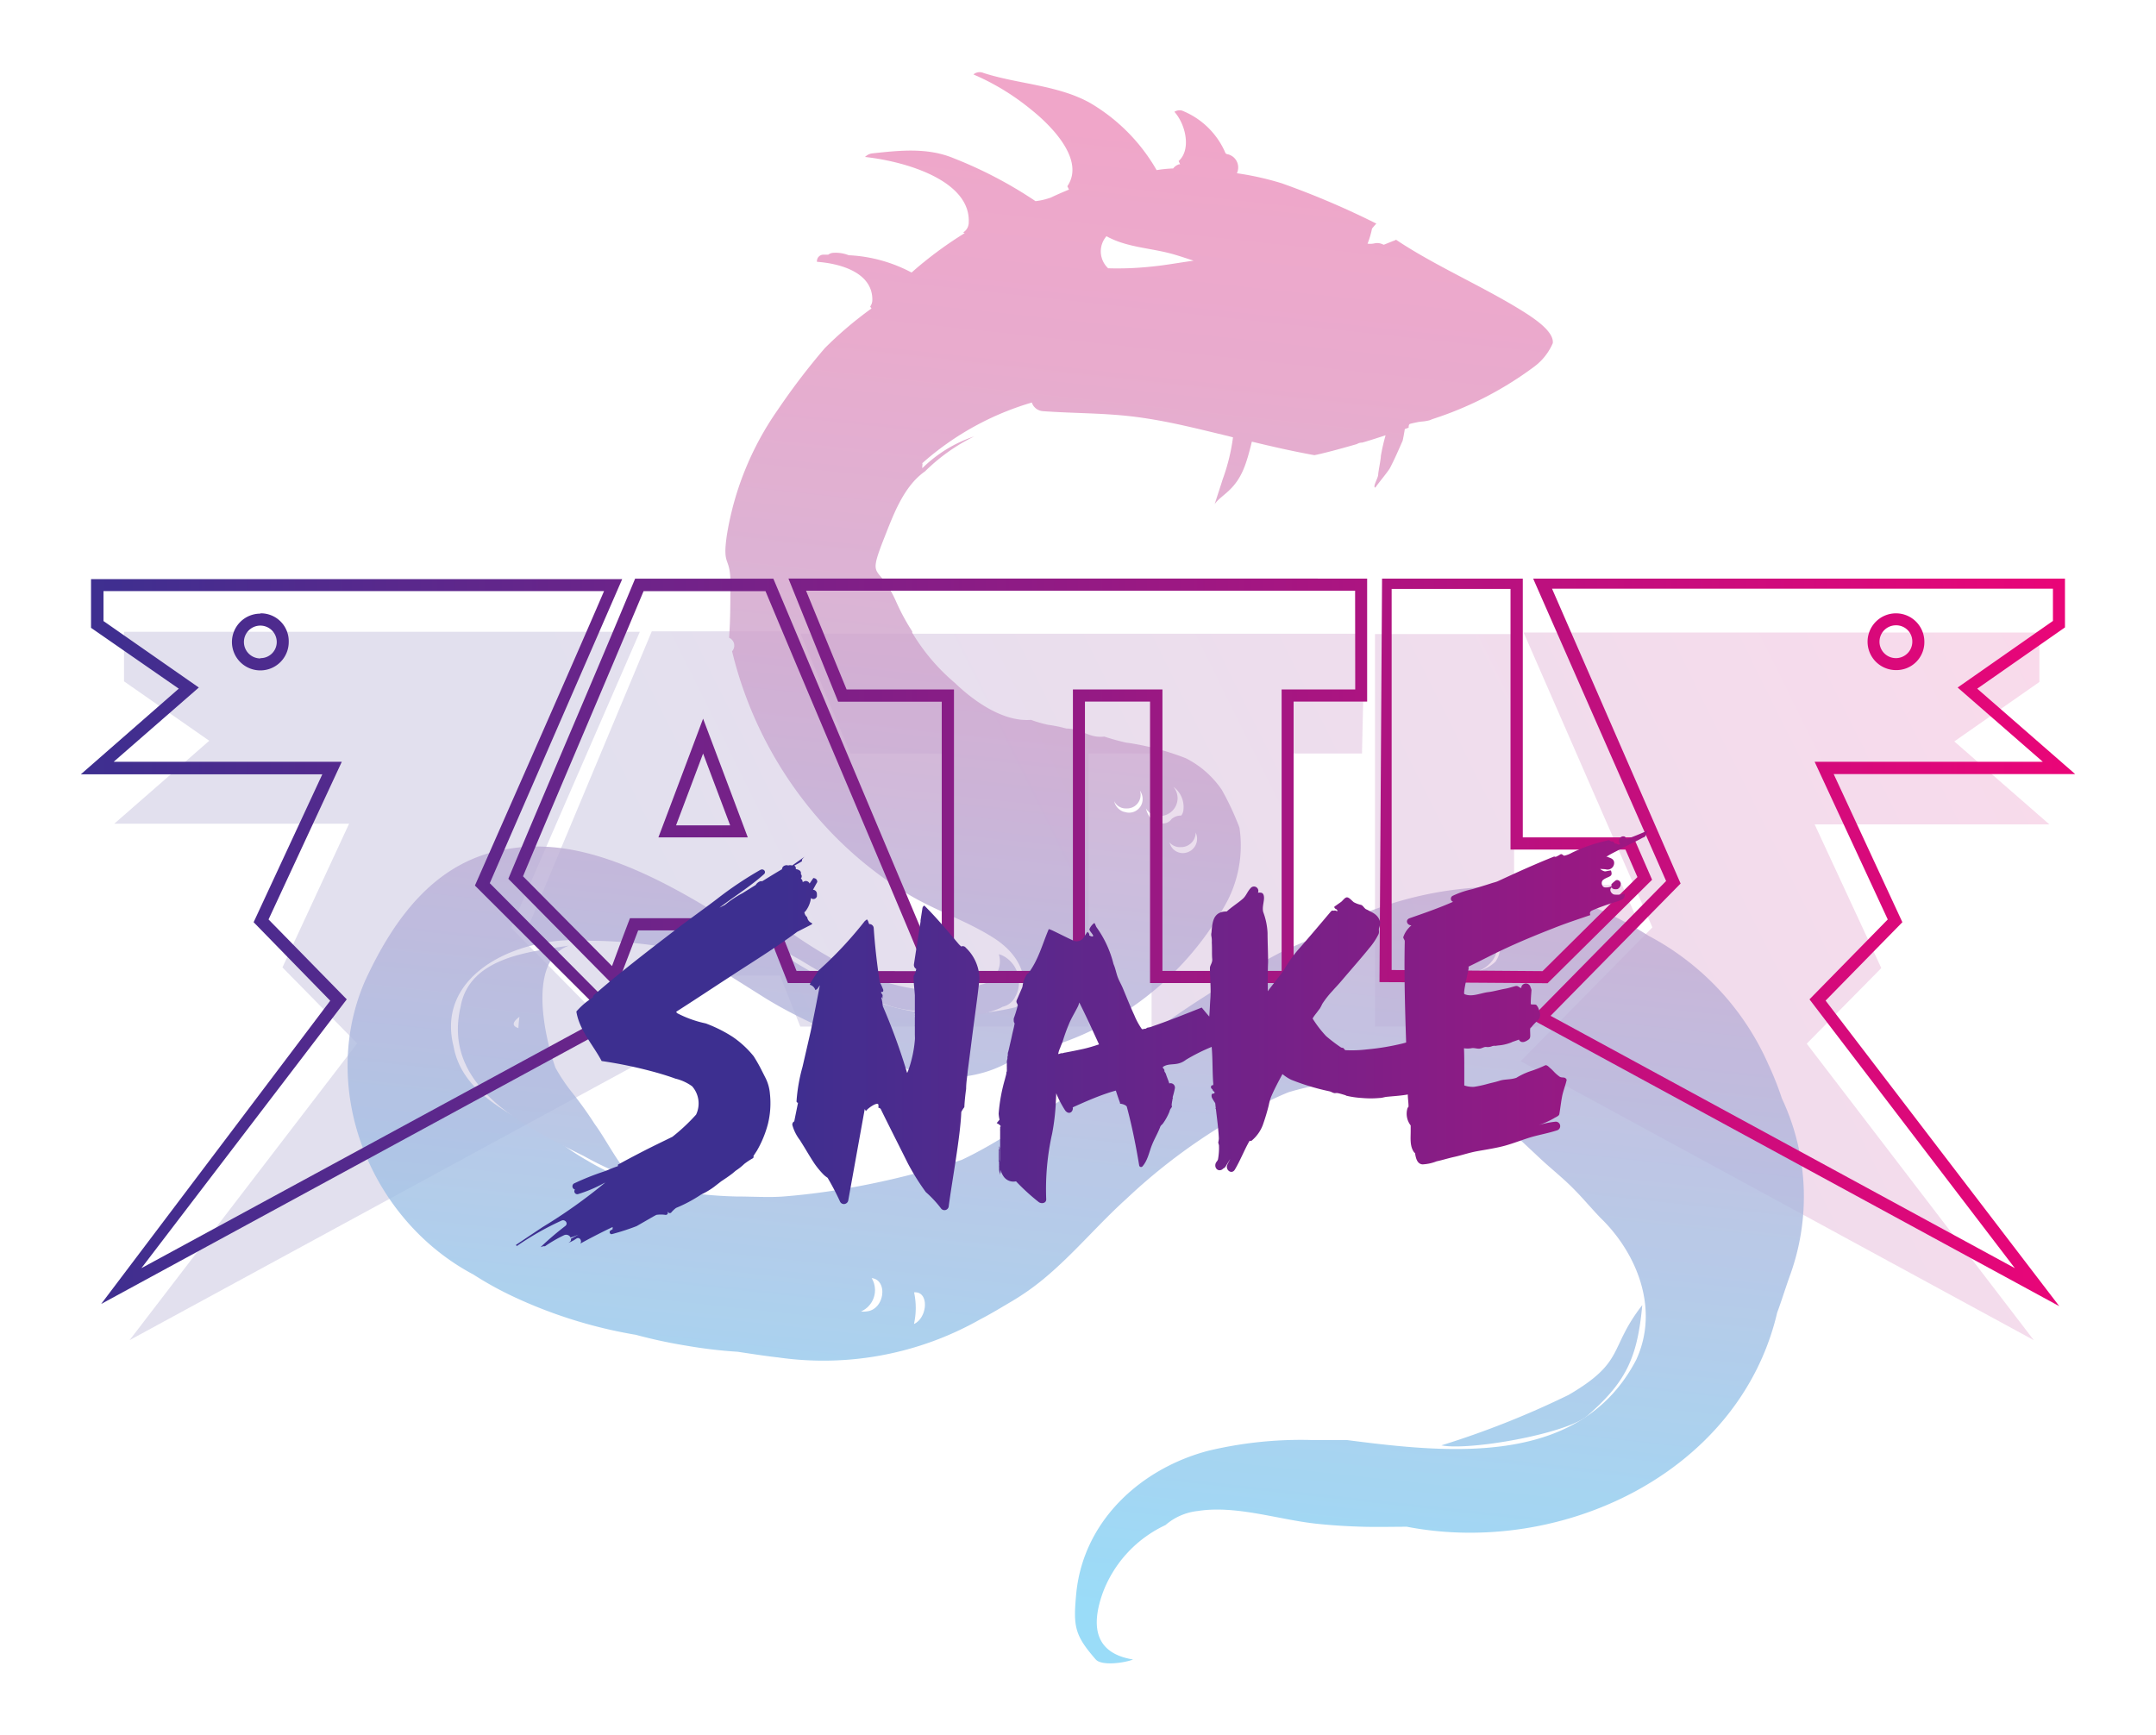 <svg id="Layer_1" data-name="Layer 1" xmlns="http://www.w3.org/2000/svg" xmlns:xlink="http://www.w3.org/1999/xlink" viewBox="0 0 360 289.66"><defs><style>.cls-1{opacity:0.15;}.cls-2{fill:url(#linear-gradient);}.cls-3{fill:url(#linear-gradient-2);}.cls-4{fill:url(#linear-gradient-3);}.cls-5{fill:url(#linear-gradient-4);}.cls-6{fill:url(#linear-gradient-5);}.cls-7{opacity:0.8;}.cls-8{fill:url(#linear-gradient-6);}.cls-9{fill:url(#linear-gradient-7);}.cls-10{fill:url(#linear-gradient-8);}.cls-11{fill:url(#linear-gradient-9);}.cls-12{fill:url(#linear-gradient-10);}.cls-13{fill:url(#linear-gradient-11);}</style><linearGradient id="linear-gradient" x1="118.65" y1="123.35" x2="345.35" y2="235.87" gradientTransform="matrix(1, 0, 0, -1, 0, 289.79)" gradientUnits="userSpaceOnUse"><stop offset="0" stop-color="#3d2f90"/><stop offset="1" stop-color="#ea0578"/></linearGradient><linearGradient id="linear-gradient-2" x1="153.21" y1="53.73" x2="379.91" y2="166.24" xlink:href="#linear-gradient"/><linearGradient id="linear-gradient-3" x1="110.51" y1="139.78" x2="337.2" y2="252.29" xlink:href="#linear-gradient"/><linearGradient id="linear-gradient-4" x1="132.21" y1="96.05" x2="358.91" y2="208.56" xlink:href="#linear-gradient"/><linearGradient id="linear-gradient-5" x1="98.68" y1="163.59" x2="325.38" y2="276.1" xlink:href="#linear-gradient"/><linearGradient id="linear-gradient-6" x1="197.71" y1="267.19" x2="171.08" y2="22.73" gradientTransform="matrix(1, 0, 0, -1, 0, 289.79)" gradientUnits="userSpaceOnUse"><stop offset="0" stop-color="#ec90bc"/><stop offset="0.16" stop-color="#e396c1"/><stop offset="0.43" stop-color="#c9a6cf"/><stop offset="0.77" stop-color="#a0c0e5"/><stop offset="1" stop-color="#81d3f6"/></linearGradient><linearGradient id="linear-gradient-7" x1="163.24" y1="279.78" x2="133.53" y2="6.99" gradientTransform="matrix(1, -0.03, -0.03, -1, 3.37, 290.45)" xlink:href="#linear-gradient-6"/><linearGradient id="linear-gradient-8" x1="113.95" y1="316.16" x2="80.21" y2="6.42" xlink:href="#linear-gradient-6"/><linearGradient id="linear-gradient-9" x1="280.5" y1="271.65" x2="251.61" y2="6.45" xlink:href="#linear-gradient-6"/><linearGradient id="linear-gradient-10" x1="13.5" y1="157.37" x2="346.5" y2="157.37" gradientTransform="matrix(1, 0, 0, 1, 0, 0)" xlink:href="#linear-gradient"/><linearGradient id="linear-gradient-11" x1="86.06" y1="173.63" x2="274.73" y2="173.63" gradientUnits="userSpaceOnUse"><stop offset="0.23" stop-color="#3d2f90"/><stop offset="1" stop-color="#9f1782"/></linearGradient></defs><title>Full Logo</title><g class="cls-1"><path class="cls-2" d="M215.52,171.43H192.29v-45.6H181.75v45.6H158.51v-45.6H142l-8.32-20h94.19l-.45,20H215.52Z"/><path class="cls-3" d="M339.59,223.79l-85.68-46.58,22-22.35-21.5-49.23h86.12v8.25l-14.21,9.93,15.87,13.85H303l11.13,24-12.45,12.62Z"/><path class="cls-4" d="M105.79,172.22,88.3,154.52l20.53-49.09h22.39l27.61,66h-25.2l-3.38-8.52H109.47Z"/><path class="cls-5" d="M256.79,171.43h-27.2V105.88h23.23v41.89h18l3,6.8Z"/><path class="cls-6" d="M21.64,223.79l38-49.55L47.16,161.55l11.13-24H19.08l15.86-13.85-14.23-9.92v-8.28h86.13L85.33,154.92l22,22.29Z"/></g><g class="cls-7"><path class="cls-8" d="M255.87,148.32a60.52,60.52,0,0,0-36,8.12c-2,.77-4.05,1.65-6,2.58a172.16,172.16,0,0,0-27.16,17.69,192.79,192.79,0,0,1-21.43,14.51c-1.87,1.06-3.16,1.74-4.7,2.47a140.5,140.5,0,0,1-22.18,5.25c-2.58.38-5.16.67-7.56.86s-5.27,0-8,0a69.48,69.48,0,0,1-7.85-.64,37.62,37.62,0,0,1-16.86-5.32,41.66,41.66,0,0,1-4.3-2.8c-7.17-4.53-16.54-7.74-18.1-16.32C72.6,162.23,87.42,156,98.55,157.1c2.27,0,4.71.13,7.11.36s4.75.56,7,1c1.16.32,2.27.68,3.69,1.11,2,1.13,3.85,2.26,5.75,3.53l5.72,3.6c8,4.93,15.84,7.26,23.67,11.81a20.9,20.9,0,0,0,6.43,1.38,20.3,20.3,0,0,0,12.6-3.85,50.61,50.61,0,0,0,33.95-24.73,20.18,20.18,0,0,0,2.49-13.1,46,46,0,0,0-2.95-6.32,16,16,0,0,0-6-5.27A44.25,44.25,0,0,0,188,124c-1.19-.27-2.39-.59-3.6-1-2.6.31-3.73-1.32-6.33-1.34-4.53-1.22-6.93-.61-3.15-.41l.52-.13a20,20,0,0,1-3.28-.91c-4.66.37-9.55-3.12-12.72-6.17a33.47,33.47,0,0,1-7.12-8.38v-.22a36.06,36.06,0,0,1-2.7-5c-2.8-6.36-4.77-3.35-2.26-9.89,1.65-4.12,3.33-9.21,7.11-11.85a31.29,31.29,0,0,1,8.19-5.82A22.4,22.4,0,0,0,154,78.19v-.41a.79.79,0,0,0,0-.43,47.76,47.76,0,0,1,18.29-10.13,2.1,2.1,0,0,0,1.85,1.44c5.25.39,10.5.28,15.84,1S200,71.61,205,72.8l.88.23a32.59,32.59,0,0,1-1.72,7c-.2.67-1.27,3.91-1.33,4.14,1.19-1.7,3.71-2.27,5.25-7,.38-1.13.67-2.27.95-3.42,3.46.84,6.94,1.63,10.45,2.26l.61-.13c2.26-.52,4.32-1.11,6.47-1.72a1.64,1.64,0,0,1,.89-.25c1-.27,3-.93,3.91-1.22a31.49,31.49,0,0,0-.79,3.46c0,.56-.43,2.58-.45,3.14s-1,2.11-.46,2.13c.39-.63,2.11-2.65,2.45-3.3.77-1.47,1.42-3,2.1-4.53.14-.63.25-1.29.36-1.94l.64-.23c0-.23,0-.61.31-.66,2.27-.56,1.66-.22,3.19-.58l.52-.21a58.21,58.21,0,0,0,17-8.78,9.61,9.61,0,0,0,3.05-3.89c.23-2.13-3.71-4.53-5.81-5.82-6.41-3.89-14.28-7.35-20.37-11.45a1.46,1.46,0,0,1-.48.21l-1.56.63-.45-.18c-1-.29-1.09.14-2.26,0a14.47,14.47,0,0,0,.74-2.51,11.05,11.05,0,0,1,.73-.84A139,139,0,0,0,214,30.6a48.87,48.87,0,0,0-7.47-1.67,2.26,2.26,0,0,0-1.05-3,2.1,2.1,0,0,0-.6-.19l-.23-.12a13.2,13.2,0,0,0-7.28-7.15,1.61,1.61,0,0,0-1.27.2c2,2.27,2.76,6.43.7,8.22l.25.54a.22.22,0,0,1-.16,0,2,2,0,0,0-1,.7,21.33,21.33,0,0,0-2.76.28A30.72,30.72,0,0,0,182,17.18c-5.39-3-12-3.12-17.79-5a1.61,1.61,0,0,0-1.67.25,40,40,0,0,1,9.68,5.91c3.15,2.51,9.05,8.3,6,12.76l.27.56c-1,.41-2,.84-3,1.32a11.27,11.27,0,0,1-2.58.61,70.89,70.89,0,0,0-13.58-7.13c-4.39-1.86-9.05-1.34-13.57-.86a2.06,2.06,0,0,0-1.32.61c7.27.81,17.77,4.14,17.31,11.07a1.93,1.93,0,0,1-.92,1.53l.25.12a64.86,64.86,0,0,0-8.87,6.58,24.77,24.77,0,0,0-10.5-2.89,5.93,5.93,0,0,0-2.7-.39,1.58,1.58,0,0,0-.72.3h-.88a1.08,1.08,0,0,0-1,1.12.17.17,0,0,0,0,.07c4.09.3,9.27,1.86,9.25,6.34a1.9,1.9,0,0,1-.36,1.13l.22.32a63.65,63.65,0,0,0-7.78,6.61,113.26,113.26,0,0,0-7.9,10.36,50.5,50.5,0,0,0-8.48,20.93c-.82,5.7.77,3.1.59,8.83,0,2.6,0,5.45-.21,8.26a1.42,1.42,0,0,1,.75,1.87,1.62,1.62,0,0,1-.25.39,66.32,66.32,0,0,0,16.65,30.37,63.71,63.71,0,0,0,12.54,10.07c4.68,2.87,10,4.52,14.62,7.51,4.25,2.74,6.49,7.26,3.62,11.47a45.3,45.3,0,0,1-13.13,1.18c-8.71-.5-16.31-4.17-23.62-8.56-1.4-.92-2.85-1.81-4.32-2.64L124,155.22c-1.54-1-3.07-1.93-4.52-2.83-8.28-5.07-18.72-10.64-28.6-11a27,27,0,0,0-5.82.34c-12.4,1.78-19.44,11.94-24.12,22.1-7.81,18,.79,39.81,18.1,49a57.59,57.59,0,0,0,6.38,3.55,78.77,78.77,0,0,0,20.75,6.52,83,83,0,0,0,8.53,1.83,77.54,77.54,0,0,0,8.47,1c2.26.34,4.52.7,6.78.95a53.12,53.12,0,0,0,33.72-6.36c1.74-.9,3.42-1.92,5.25-3a41,41,0,0,0,5.48-3.87c4.91-4.09,9-9.05,13.78-13.35a96.77,96.77,0,0,1,15.66-12,48.1,48.1,0,0,1,5.54-3.1c1.9-.83,3.8-1.81,5.75-2.6a46.2,46.2,0,0,1,24.66-.56,41.49,41.49,0,0,1,7.4,2.39l4.94,4.53c1.65,1.52,3.32,3.08,5,4.66s3.58,3.08,5.3,4.78,3.16,3.44,4.73,5.09c6.06,5.81,10,15.18,6.06,23.76-9.37,18-31.23,15.63-48.36,13.42H219a66.39,66.39,0,0,0-17.31,1.81c-11.31,3-20.9,11.81-22,24-.49,5.34-.25,6.79,3.28,10.84,1,1.11,4.82.57,6.23,0-6.16-1-7.22-5.25-5-11.31a20.4,20.4,0,0,1,10.41-11.14,9.82,9.82,0,0,1,5.41-2.35c6.38-1,13.44,1.45,19.82,2.13,2.56.27,5.14.43,7.7.5s5.09,0,7.37,0c25.91,5,55.58-9.06,61.83-35.74.72-1.94,1.35-4,2.15-6.24a38.5,38.5,0,0,0-1.36-29.55,51,51,0,0,0-2.27-5.71,44.62,44.62,0,0,0-20-21.45,59.34,59.34,0,0,0-10-5.13A45.93,45.93,0,0,0,255.87,148.32ZM199.63,139a2.39,2.39,0,0,1-1.08,3.21,2.43,2.43,0,0,1-1,.25,2.27,2.27,0,0,1-2.26-1.79,2.22,2.22,0,0,0,1.83.79,2.44,2.44,0,0,0,2.53-2.35A.41.41,0,0,0,199.63,139Zm-6-2.72a3,3,0,0,0,3-2.95,3,3,0,0,0-.7-1.94,4.16,4.16,0,0,1,1.67,3.85,1.79,1.79,0,0,1-.36.95h0a2.42,2.42,0,0,0-1.61.57h0a1.74,1.74,0,0,1-1.56.74,2.59,2.59,0,0,1-2.26-1.33,4.14,4.14,0,0,1-.46-1.18h0A2.65,2.65,0,0,0,193.59,136.32ZM188.07,135a2.26,2.26,0,0,0,2.38-2.14,2.07,2.07,0,0,0-.12-.85,2.45,2.45,0,0,1,.46,1.27v.2a2.27,2.27,0,0,1-2.3,2.23,2.59,2.59,0,0,1-.62-.1,2.11,2.11,0,0,1-.82-.34,2.36,2.36,0,0,1-1-1.47A2.12,2.12,0,0,0,188.07,135Zm-3.32-95.56c3.39,1.9,7.42,1.95,11.11,3,1.13.32,2.26.71,3.44,1.09-2.45.34-4.87.79-7.16,1a52.62,52.62,0,0,1-7.1.27A3.85,3.85,0,0,1,184.75,39.45ZM144.63,219a3.1,3.1,0,0,1-.86,0,3.89,3.89,0,0,0,2-5.14c-.07-.15-.14-.29-.22-.43C148.31,213.73,147.75,218.76,144.63,219Zm8,2a12.27,12.27,0,0,0,0-5.19c2.55-.22,2.28,4.21,0,5.28Zm86.64-62.55c-.93,0-1.79,1-2.56,1.11a6.15,6.15,0,0,0,3-5.23s.68.66.66.86a3.49,3.49,0,0,1-1.11,3.35Zm8.53-6.79c1.2,2,.41,2.76-1.81,3.89,1.7-1.08,2.56-2.8,1.81-3.87Zm2,8.83a6.36,6.36,0,0,1-5.07,1.83c2.85.79,7.13-3.28,4.23-5.84,1,.86,1.93,1.7,1.47,2.26a3.88,3.88,0,0,1-.68,1.77Z"/><path class="cls-9" d="M167.23,159.49l-.45-.15a4,4,0,0,1-2.47,4.95c-12.1,3.69-23.58-2.26-33.76-9.62a40.13,40.13,0,0,1-9.44-3.71,3.05,3.05,0,0,0,.93,1.43,79.62,79.62,0,0,0,6.79,5.05,3.66,3.66,0,0,0,.72.52l.91.52c1,.63,2.06,1.22,3.1,1.78a114.76,114.76,0,0,0,11.59,6.29,19.64,19.64,0,0,0,10.5,2.27,2.92,2.92,0,0,0,2.26,1.06,20.05,20.05,0,0,0,9.05-1.52l.45-.24a3.11,3.11,0,0,0,2.13-1.7,5,5,0,0,0-2-6.78Z"/><path class="cls-10" d="M92.74,178.28c-1.83-5.19-4.69-17.88,2.26-20.37-6.36,1-16.65,1.86-18.1,10.25-3.12,13.42,10.91,20.05,20.59,24.89a56.12,56.12,0,0,0,8.15,3.74c-2.27-2.11-4.53-6.66-6.32-9.06A64.62,64.62,0,0,0,95.18,182,29.94,29.94,0,0,1,92.74,178.28Zm-6.18-6.59c-1.49-.5-.52-1.36.18-1.9a18.48,18.48,0,0,0-.18,2Z"/><path class="cls-11" d="M240.68,241.36c4.53.93,20.69-1.87,24.33-4.91,6.47-5.65,8.39-9.61,9.21-18.51-5.66,7.27-2.76,9.44-12.31,15A148.8,148.8,0,0,1,240.68,241.36Z"/></g><path class="cls-12" d="M343.85,218.12l-88.28-48,22.63-23L256,96.62H344.8v8.15L330.15,115l16.35,14.26H306.18L317.65,154l-12.82,13.09Zm-84.94-48.49,77.52,42.14-34.29-44.89,13.07-13.34L303,127.21l38.1,0-14.22-12.4,15.91-11.12V98.3H259.15l21.47,49.24Zm57.67-57.73a4.74,4.74,0,1,1,4.74-4.74A4.66,4.66,0,0,1,316.58,111.9Zm0-7.48a2.74,2.74,0,1,0,2.73,2.74A2.69,2.69,0,0,0,316.58,104.42ZM131.65,96.61l8.3,20.57h17.3v46.19L129.13,96.63H106.05c-7,16.87-14.11,33.25-21.17,50.12l18,18.23,3.68-9.61h21.53q1.74,4.4,3.47,8.79h49.6v-47h10.87v47H216v-47h12.28V96.62ZM133,162.13q-1.74-4.41-3.47-8.8H105.19q-1.53,4-3,8l-14.86-15c6.71-16,13.42-31.58,20.13-47.61h20.36c8.92,21.31,17.84,42.14,26.76,63.46Zm93.29-47H214v47H194.1v-47H179.15v47H159.29v-47H141.36l-6.77-16.49h91.68ZM109.94,139.83h14.92q-3.72-9.92-7.46-19.82Q113.68,129.93,109.94,139.83Zm2.94-2q2.27-6,4.52-12l4.52,12Zm159.89,2h-18.5V96.62h-23.5L230.34,164l28.07.19,17.45-17.28Zm-15.2,22.34-25.2-.19,0-63.64h19.85v43.53h19.19l2,4.59Zm-155.1,9.09Zm0,0h0Zm0,0h0Zm-59-68.79a4.74,4.74,0,1,0,4.74,4.74A4.65,4.65,0,0,0,43.47,102.42Zm0,7.48a2.74,2.74,0,1,1,2.74-2.74A2.69,2.69,0,0,1,43.47,109.9Zm38.31,37.53,22.11-50.77H15.2v8.13L29.85,115,13.5,129.3H53.82L42.35,154l12.79,13.11L16.89,217.75l82.8-45,4.68-2.54Zm19.36,22.19L23.61,211.77,57.9,166.88,44.84,153.54l12.23-26.33-38.09,0,14.22-12.4L17.28,103.71v-5h83.58c-5,11.68-21.56,49.17-21.56,49.17Z"/><path class="cls-13" d="M271.62,140.11c-.23-.26-.17-.48-.69-.44a.74.74,0,0,0-.43,1.21c.08.09-.2.2-.24.17l-.44-.19c-.08,0-.13.11-.17,0s-.34-.41-.52-.36-.05.08-.15,0-.2-.21-.36-.19a26.57,26.57,0,0,0-6.15,2.09,4.33,4.33,0,0,1-1.27.49c-.2,0-.37-.37-.65-.22a4.58,4.58,0,0,1-.77.41c-.19,0-.24-.08-.39,0-3.16,1.26-6.21,2.65-9.28,4.07-.31.14-.64.21-1,.32-1.08.36-2.12.66-3.22,1a15.1,15.1,0,0,0-3.32,1.12.54.54,0,0,0,.06,1c-2.37,1.05-4.82,1.89-7.25,2.74-.78.27-.46,1.19.29,1.19-.21.23-.16.11-.43.42a4.2,4.2,0,0,0-.93,1.57c0,.18.25.49.25.62s0,.13,0,.21c-.12,5.59.05,11.16.23,16.75l-.54.15a40.46,40.46,0,0,1-6,1,21.24,21.24,0,0,1-3.56.13c-.18,0-.3-.37-.48-.39a.69.69,0,0,1-.39-.13,27.86,27.86,0,0,1-2.38-1.82,18.61,18.61,0,0,1-2.26-2.94s0,0,.06-.13a8.2,8.2,0,0,1,.54-.75c.17-.21.38-.52.58-.76a6.09,6.09,0,0,0,.42-.8,15.73,15.73,0,0,1,1.71-2.18c.68-.77.86-.91,1.78-2s3.47-4,4.35-5.13a11,11,0,0,0,1.53-2.28c.22-.43,0-.75.14-1.13a2.62,2.62,0,0,0,.16-.94,2.17,2.17,0,0,0-.63-1.13,2.9,2.9,0,0,0-.81-.55c-.31-.15-.52-.31-.86-.45s-.52-.62-.87-.75a4.67,4.67,0,0,1-1.23-.45c-.34-.27-.76-.79-1.12-.81s-.71.54-1,.76l-1.09.77c-.15.11.12.4.21.41s.34.26.26.34-.31-.14-.51-.07-.34-.14-.62.2c-1.47,1.75-3.95,4.68-5.31,6.21a21.6,21.6,0,0,0-2.45,3.44c-.32.5-.62.91-1,1.36l-1.12,1.44c-.29.38-.36.47-.61.82,0-.72,0-1,0-1.83s0-2.07.05-3c0-1.52-.09-3.47-.09-4.9a11.44,11.44,0,0,0-.72-3.49c-.23-.83.2-1.83.12-2.56s-.46-.72-1-.68a.73.73,0,0,0-1.24-.75c-.55.6-.73,1.27-1.28,1.76-.88.77-1.84,1.34-2.69,2.13-2.23,0-2.4,1.65-2.55,3.51a1.51,1.51,0,0,0,0,.7,4.64,4.64,0,0,1,.05,1c.06.83,0,2,.07,2.69s-.38,1.06-.38,1.54c0,1.71.19,3.37.08,5-.08,1.1-.11,2.05-.19,3.11-.43-.5-.85-1-1.26-1.51-2.74,1.09-5.55,2.22-8.29,3.16a2.76,2.76,0,0,1-.66.18c-.23,0-.36.25-.54.21s-.38.18-.54,0a11.73,11.73,0,0,1-1.23-2.28c-.36-.76-.8-1.81-1.1-2.53l-.78-1.89c-.27-.66-.6-1.19-.86-1.86s-.39-1.44-.67-2.11a2,2,0,0,1-.08-.22,18,18,0,0,0-2.83-6.09c-.14-.23-.26-.71-.38-.67a2.4,2.4,0,0,0-.79,1c-.06.28.64.89.62,1.13s-.58,0-.64-.09,0,0,0-.15a.73.73,0,0,0-.25-.38c-.08,0,0-.14,0-.11-.32.39-.41.61-.75,1.09a1.39,1.39,0,0,1-1.69.42c-1.19-.55-2.33-1.14-3.51-1.7a3.9,3.9,0,0,0-.57-.21c-1.07,2.5-1.71,5.1-3.37,7.32,0,.06-.19.1-.24.16a4.61,4.61,0,0,0-.76,2,2.06,2.06,0,0,1-.07.29c-.27.6-.64,1.51-.87,2s.06.6.12.9,0,.06-.09.46a18.44,18.44,0,0,1-.56,1.77,2.26,2.26,0,0,0,0,.52c0,.14.15.27.13.39-.1.6-.3,1.31-.42,1.89s-.32,1.42-.42,1.86-.18.8-.24,1,0,0-.05.09,0,0,0,0,0,0,0,.05,0,0,0,0a.12.12,0,0,1,0,.1s0,0,0,0,0,0,0,0,0,.05,0,.08a.43.43,0,0,0,0,.12s0,0,0,.06a.11.11,0,0,0,0,.06s0,0,0,0a1,1,0,0,1-.06.18s0,.06,0,.08,0,0,0,0,0,0,0,.08a.11.11,0,0,0,0,.08s0,0,0,.06,0-.09,0,0a3.63,3.63,0,0,1-.1.42c0,.07,0,.09,0,.12s0,.06,0,.07,0,.06,0,.05,0-.08,0-.07,0,0,0,0,0,.13,0,.16,0,0,0,0,0,.1,0,.13,0,0,0,.06,0,0,0,0,0,0,0,0,0,.06,0,.06h0s0,0,0,.07,0,0,0,.06a.58.58,0,0,0,0,.19s0,0,0,.05a.59.59,0,0,1,0,.14s0,0,0,.05a.53.53,0,0,0,0,.12s0,0,0,0,0,.15,0,.18,0,0,0,0a.75.75,0,0,1,0,.16s0,0,0,0,0,.22-.08.3,0-.06,0,0,0-.09,0,.11-.15.65-.23,1a28.7,28.7,0,0,0-1.06,5.79,5.65,5.65,0,0,0,.15,1l-.48.58a2,2,0,0,1,.63.43c.08.12,0,.1,0,.15s0,0,0,.06,0,0,0,0-.05,0-.05.06,0,0,0,.08a.33.33,0,0,1,0,.14s0,0,0,.06,0,0,0,.08a.25.25,0,0,0,0,.15s0,0,0,.06,0,.07,0,.11,0,.09,0,.12,0,0,0,.08,0,0,0,.07,0-.07,0,0,0,.29,0,.35.05,0,0,.05,0,0,0,.05,0,0,0,0,0,0,0,.1,0,.47,0,.56,0,0,0,.08,0,.15,0,.2,0,.06,0,.09,0,.06,0,.06,0,0,0,0,0,.07,0,.09,0,0,0,0,0,0,0,.07,0,0,0,0a.31.31,0,0,1,0,.1s0,0,0,0,0,0,0,.08a1.66,1.66,0,0,1,0,.24s0,0,0,0,0,0,0,0,0-.05,0,0a1.62,1.62,0,0,1,0,.19s.06,0,0,.06a.22.22,0,0,0-.05.12c0,.05,0,0,0,.07s0,.32,0,.44,0-.09,0,.1,0,1,0,1.21-.06,0,0,0,0,.07,0,.1,0,0,0,0,0-.06,0,0,0,.36,0,.43,0,.05,0,.07,0,.1,0,0-.05-.36-.06-.45a1.15,1.15,0,0,1,0-.21c0-.06,0,0,0-.07s0-.4,0-.53,0-.29,0-.39a.75.75,0,0,1,0-.23s0,0,0,0a.13.13,0,0,0,0-.08s0,0,0,0,0,0,0,0,.06,0,0-.07a2.09,2.09,0,0,1-.05-.32c0-.06.05.05.06,0a2.23,2.23,0,0,1,0-.36s0,0,0,0,0,0,0,0,0,0,0,0,0-.06,0-.07,0-.07,0,0,0,.14-.06.17,0,.05,0,.1a.5.5,0,0,0,0,.17s0,0,0,.07,0,.05,0,.05,0-.08,0-.07-.06,0-.07,0,0,.13,0,.21,0,.34,0,.41,0,0,0,.07,0,0,0,0,0,.08,0,.13,0,0,0,.06,0,.05,0,.13,0,.27,0,.37,0,.28,0,.36,0,0,0,.06,0,.06,0,.1,0,0,0,.07a1,1,0,0,0,0,.24s0,0,0,.07a.36.36,0,0,1,0,.1s0,.05,0,.08,0,0,0,.08,0,.06,0,.09,0,.07,0,.07,0,0,0,0,0,.07,0,.09l0,.07s0,0,0,0,0,0,0,0a2.09,2.09,0,0,0,0,.25s0,0,0,0a1.62,1.62,0,0,0,0-.22.37.37,0,0,0,0-.11s0,0,0-.06a1.71,1.71,0,0,1,0-.32c0-.07,0-.13,0-.18a.72.72,0,0,0,0-.15s0,0,0,0,0-.05,0,0a1.29,1.29,0,0,1,.05.21s0,.12,0,.13,0-.11,0-.1,0,.06,0,.08a.14.14,0,0,1,0,.09s0,.1,0,.11,0-.08,0,0a.65.65,0,0,1,0,.19c0,.05,0,0,0,.08s0,.12,0,.18a1.55,1.55,0,0,1,0,.22s0,.09,0,.08,0-.08,0-.1,0,0,0-.05,0-.06,0,0,0,.08,0,.13a.41.41,0,0,1,0,.14c0,.09.06.4.08.49s0,0,0,.1,0,.16,0,.2,0,0,0,0,0,0,0,0l.07,0s0-.07,0-.08,0-.07,0-.06,0,0,0,0,0-.13.05-.12,0,.06.05.08,0,0,0,0a.15.15,0,0,1,0,.07s0,.08,0,.07,0-.11,0-.14,0,0,0-.05a2.64,2.64,0,0,1,0-.28c0-.06.05,0,0-.06s0,0,0-.06,0,0,0,0,0-.17,0-.12a3.3,3.3,0,0,0,.58,1.24,2,2,0,0,0,2,.71,35.7,35.7,0,0,0,3.8,3.47c.45.33,1.3.2,1.24-.53a42.53,42.53,0,0,1,1-10.95,37.27,37.27,0,0,0,.6-5c0-.44.08-1.22.07-1.7a17.14,17.14,0,0,0,1.53,2.92c.6.71,1.28.23,1.25-.47,0,0-.06-.09,0-.1,1.85-.84,3.71-1.66,5.64-2.32.5-.17,1-.33,1.54-.47.16.51.51,1.56.66,1.93s0,.05,0,.07,0,.2.17.2a2,2,0,0,1,.88.33c.1.15.1.08.11.13.88,3.27,1.53,6.53,2.08,9.86a.32.32,0,0,0,.54.14c.88-1,1.12-2.39,1.57-3.53s1-2,1.42-3.13c.09-.21.3-.32.43-.5a9.39,9.39,0,0,0,1.06-1.91c.06-.15.09-.3.16-.45a3.14,3.14,0,0,1,.24-.35c.1-.15,0-.22,0-.4a6.1,6.1,0,0,1,.13-.84c0-.18,0-.1.06-.26s-.07,0,0-.28a14.06,14.06,0,0,0,.35-1.42.73.73,0,0,0-.94-.79c-.12-.43-.44-1.16-.54-1.51s-.31-.41-.27-.66-.48-.45-.17-.64c1.12-.69,2.3,0,3.77-1.14a31.61,31.61,0,0,1,4.29-2.15c.18,1.94.11,4.3.27,6.18,0,.39-.23.13-.32.32a.37.37,0,0,0,0,.43c.09.13.18.1.2.24s.28.31.32.39.05,0,0,.14-.36.07-.45.2a.86.86,0,0,0,.06.66c.09.18.25.42.34.57a1.28,1.28,0,0,1,.19.34c0,.15.05.55.07.68s-.06.12-.06.17.08,0,.08,0c.19,1.65.42,3.29.5,4.94a3,3,0,0,1-.1.66c0,.21.11.38.12.56a10.89,10.89,0,0,1-.16,2.28c-.05.26-.32.45-.4.71-.26.8.47,1.49,1.21.92,0,0-.06,0,0-.05a.89.89,0,0,0,.47-.38c.13-.24.62-1,.74-1.23s0-.05,0,0c-.13.32-.36.69-.49,1-.3.87.78,1.62,1.28.76.92-1.54,1.55-3.22,2.43-4.76.06-.1.25,0,.35-.05a6.37,6.37,0,0,0,1.88-2.61,34.67,34.67,0,0,0,1-3.32,9,9,0,0,1,.37-1.35c.51-1.24,1.26-2.64,1.92-3.86a7.42,7.42,0,0,0,1.44.94,38.53,38.53,0,0,0,6.37,1.93c.34.08.52.23.78.29s.19,0,.47,0,1.18.29,1.39.35.14.09.19.1a15.09,15.09,0,0,0,2.6.38,16.38,16.38,0,0,0,3,0c.37,0,.78-.15,1.14-.19,1.2-.12,2.37-.18,3.55-.39,0,.65.12,1.31.12,2,0,.11-.15.18-.18.31a3.2,3.2,0,0,0,.54,2.86s0,0,0,.14,0,.51,0,.85c0,1.15-.17,2.53.6,3.53,0,0,.12.07.13.12.13.79.33,1.8,1.26,1.86a7.35,7.35,0,0,0,2.34-.51c1-.21,1.82-.49,3-.75s2.4-.69,3.77-.94,3.3-.54,4.71-.94,2.45-.82,3.88-1.28,3.22-.76,4.7-1.25a.74.74,0,0,0-.21-1.46,15.22,15.22,0,0,0-2.94.61,13.51,13.51,0,0,0,2.63-1.15c.33-.22.9-.4.95-.72.19-1.07.35-2.66.61-3.58s.42-1.3.6-2.06c.05-.2-.18-.4-.36-.45s-.58,0-.82-.18-.51-.39-.74-.62-.53-.57-.77-.76-.55-.59-.86-.51a20.07,20.07,0,0,1-2.52,1,11.78,11.78,0,0,0-2.31,1.09c-.93.33-1.95.22-2.76.48s-1.4.36-2.12.56a19,19,0,0,1-2.18.47,4.27,4.27,0,0,1-1.64-.23c0-1,0-1.91,0-2.94s0-2.22-.05-3.27a4.1,4.1,0,0,0,1.21,0c.43-.12,1,.12,1.42.06s.78-.35,1.15-.27a1.9,1.9,0,0,0,.94-.15,1.93,1.93,0,0,1,.4-.06c.14,0,.09.06.22,0l.39-.05a7.26,7.26,0,0,0,2.23-.53c.07,0,.06-.06.19-.09s.74-.26.86-.29.13-.12.15-.07c.32.6.9.44,1.31.2s.57-.36.59-.76-.05-1,0-1.25.16-.19.21-.26c.34-.52,1.11-1.11,1.35-1.55a1.49,1.49,0,0,0-.06-1.18,1.89,1.89,0,0,0-.5-1c-.21-.11-.79,0-.91-.13s0,0,0,0c0-.78.06-1.53.12-2.28,0-.23-.1-.35-.16-.53a.79.79,0,0,0-1.52-.09c0,.06,0,.2-.06.21s0,0-.19-.07-.33-.35-.8-.23-1.08.33-1.78.45-1.89.45-2.69.54c-1.28.15-2.79.89-4,.33-.27-.13.69-3.91.7-4.3s-.07-.26,0-.29c2.09-1,4.15-2.11,6.25-3.07,2.62-1.22,5.27-2.3,7.95-3.35,2-.8,4.08-1.48,6.13-2.18-.12-.32-.1-.59.26-.75,1.25-.57,2.59-1,3.9-1.43a6.92,6.92,0,0,0,1.3-.5,1.15,1.15,0,0,0,.29-.84c0-.1-.5.1-.76.09a4.71,4.71,0,0,1-1,0c-.43-.08-.93-.74-.46-1.17.08-.08.12.2.21.19s.14.08.22.08.2,0,.13,0-.1,0,0,0a.86.86,0,0,0,.32,0c.07,0,0,0,.07,0a.68.68,0,0,0,.22-.11,1,1,0,0,0,.39-.77.67.67,0,0,0-.48-.62c-.31-.1-.52.16-.7.31a2.12,2.12,0,0,0-.37.36c-.13.16.14.28-.08.39a2.21,2.21,0,0,1-1,.15c-.52,0-.78-.89-.32-1.26s1.09-.48,1.31-.75,0-.73,0-.8-.72.1-.94.13-.81-.27-.83-.41-.09-.05.08,0,.59,0,.94.1a1.11,1.11,0,0,0,1.27-1.2c-.06-.64-.78-.75-1-.87s-.39,0-.31-.05c.6-.41,1.42-.79,2.15-1.18a2,2,0,0,0,.34-.17c.23-.15.78-.39,1.14-.59.75-.39,1.63-.79,2.4-1.22.16-.09.33-.09.48-.28s.26-.71.41-.95C273.7,139.33,272.65,139.74,271.62,140.11ZM180.69,175.2c-1,.22-1.92.4-2.88.58-.16,0-.4.14-.54.1s-.56.23-.57.09a3.94,3.94,0,0,1,.33-1c.1-.34.29-.7.42-1.09a28.43,28.43,0,0,1,1.09-3c.42-1,1-1.9,1.48-2.88.07-.15.14-.42.2-.59.58,1.16,1.16,2.37,1.71,3.54l1.58,3.45C182.58,174.71,181.64,175,180.69,175.2Zm-19.42-16.94a.62.62,0,0,0-.77-.2l-.36-.34c-1.9-2.24-3.76-4.48-5.8-6.5a.61.61,0,0,0-.32.47l-.31,2h0v.22h0c-.38,2.38-.74,4.74-1.1,7.09a.77.77,0,0,0,.38.81,3.26,3.26,0,0,1-.45,1.19c0,1.1.16,2.24.22,3.2v.65h0V167h0v1.34h0v.59h0a1.22,1.22,0,0,0,0,.27h0a1.09,1.09,0,0,1,0,.36h0a.92.92,0,0,1,0,.33h0v1.28h0a.54.54,0,0,0,0,.18h0v.85h0v.7h0a.15.15,0,0,1,0,.13h0a3.53,3.53,0,0,1,0,.65,20,20,0,0,1-1,4.78,6.37,6.37,0,0,1-.29.72A101.74,101.74,0,0,0,147.4,168a7.49,7.49,0,0,0-.24-1.39h0a.21.21,0,0,1,.29,0l-.09.12a1.93,1.93,0,0,1,0-.34.53.53,0,0,0,0-.25,1.73,1.73,0,0,0-.22-.31v-.2h.15c.16,0,.18,0,.2-.32a11.15,11.15,0,0,0-.6-1.32c-.45-3-.79-5.92-1-9a.72.72,0,0,0-.76-.68h0a3.29,3.29,0,0,1-.16-.44.87.87,0,0,0-.22-.34l-.36.29a64.8,64.8,0,0,1-7.72,8.25c-.49.74-1,1.49-1.43,2.25v.13a1.29,1.29,0,0,1,.9.88.9.9,0,0,0,.4-.29l.36-.52c-.5,2.6-1,5.2-1.55,7.78L134,178.16a28.53,28.53,0,0,0-1,5.74.25.25,0,0,0,.25.25h0c-.2,1-.43,2.1-.63,3.11a.58.58,0,0,0-.31.63,7.3,7.3,0,0,0,1.25,2.49c.29.47.63,1,1,1.62s.89,1.48,1.39,2.24a13.94,13.94,0,0,0,1.59,1.93,4.56,4.56,0,0,0,.65.51,44.09,44.09,0,0,1,2.09,4,.71.71,0,0,0,1,.28.73.73,0,0,0,.35-.46l2.76-15.3.2.36c.16-.4,2.09-1.77,2.09-1V185a.45.45,0,0,1,.42.27c.59,1.25,4,8,4.49,9a38.73,38.73,0,0,0,3,4.8,18.27,18.27,0,0,1,2.51,2.69.72.72,0,0,0,1.32-.36c.52-4.06,1.95-11.64,2.09-15.7a4.25,4.25,0,0,1,.51-.81c.05-1,.15-2,.3-3.05,0-1.05.18-2,.26-2.94.39-2.91.74-5.83,1.13-8.72.29-2.24.62-4.49.83-6.73A7.27,7.27,0,0,0,161.27,158.26Zm-25.46-11.64-.63.92a.68.68,0,0,0-.88-.37h0l-.27.14a.77.77,0,0,0-.31-.61.53.53,0,0,0,0-.74h0a.54.54,0,0,0-.25-.63,1.42,1.42,0,0,0-.6-.2.49.49,0,0,0-.25-.58h0c.45-.23.88-.47,1.3-.74a.61.61,0,0,1,0-.27,2.21,2.21,0,0,1,.61-.61h0l-2.25,1.6a1.09,1.09,0,0,0-.67,0,.72.72,0,0,0-.54,0,.66.66,0,0,0-.49.62c-1.12.65-2.24,1.35-3.3,2H127a1.38,1.38,0,0,0-.81.63l-2.24,1.39a16.65,16.65,0,0,0-2.87,1.91l-.94.49c.22-.18.45-.36.69-.52,2.25-1.66,4.65-3.2,6.73-5.06.43-.36,0-1-.58-.74a60.72,60.72,0,0,0-7.25,4.86c-2.24,1.71-4.68,3.43-7,5.21-4.49,3.45-9.13,7-13.46,10.76a.63.63,0,0,0-.25.47,12.09,12.09,0,0,0-2.78,2.36h0c.49,3.12,2.74,5.49,4.22,8.27a73.66,73.66,0,0,1,9.4,2c1,.29,2,.6,2.91.94a7.84,7.84,0,0,1,2.8,1.28,4.34,4.34,0,0,1,.66,4.73,31.41,31.41,0,0,1-3.95,3.7c-1.64.81-3.28,1.59-4.89,2.42s-2.83,1.48-4.22,2.24a1,1,0,0,1,0,.25c-.85.27-1.68.67-2.35.9a43.22,43.22,0,0,0-5,2,.56.56,0,0,0,.18,1,.49.49,0,0,0,.54.76,22.56,22.56,0,0,0,4.24-1.79l.29-.14a87.91,87.91,0,0,1-10.45,7.43c-1.51,1-3,2-4.49,3a.69.69,0,0,1,.16.18,48.53,48.53,0,0,1,7.49-4.26c.54-.24,1.14.43.65.88a50.52,50.52,0,0,0-4.17,3.56h0l.45-.15H91a23.41,23.41,0,0,1,3.22-1.86.83.83,0,0,1,1.08.46h0l.16-.14h.13l1-.4-1.26.69a.5.5,0,0,1-.22.54l-.18.14a7.83,7.83,0,0,0,.92-.45l.38-.25c.56-.36,1,.38.67.83,1.8-1,3.59-1.91,5.41-2.78a.73.73,0,0,0,0,.36l-.36.22c-.31.2-.11.72.25.61a39.2,39.2,0,0,0,4.1-1.33l2.92-1.68.38-.2a5.38,5.38,0,0,1,1.5,0,.36.36,0,0,0,.42-.28v0a1.14,1.14,0,0,1,0-.45h0a.33.33,0,0,0,.22.42.34.34,0,0,0,.32-.06,4.79,4.79,0,0,1,.83-.79h0a23.75,23.75,0,0,0,4.19-2.24,12.31,12.31,0,0,0,2.13-1.26l1.21-.94c.65-.43,1.28-.85,1.89-1.32l.53-.45a9.38,9.38,0,0,0,1.44-1.14,11.53,11.53,0,0,1,1.39-.92.29.29,0,0,0,.13-.39.05.05,0,0,0,0,0l.59-.9a18.07,18.07,0,0,0,1.84-4.48,14.45,14.45,0,0,0,.33-5,7.15,7.15,0,0,0-.74-2.67l-.69-1.36c-.39-.78-.82-1.52-1.28-2.25a16.22,16.22,0,0,0-3.52-3.25,23,23,0,0,0-4.49-2.24,18.42,18.42,0,0,1-4.73-1.69.57.57,0,0,1-.2-.26c3-1.91,6-3.91,9-5.86,3.72-2.44,7.58-4.8,11.21-7.49l2.47-1.26v-.18a1.23,1.23,0,0,1-.81-1,1.28,1.28,0,0,1-.47-.85.36.36,0,0,0,.16-.11,4.52,4.52,0,0,0,.94-2.24.58.58,0,0,0,.82,0,.56.56,0,0,0,.17-.26,4,4,0,0,0,0-.49.68.68,0,0,0-.65-.63h0c.24-.43.47-.87.71-1.28a.58.58,0,0,0-.51-.65Z"/></svg>